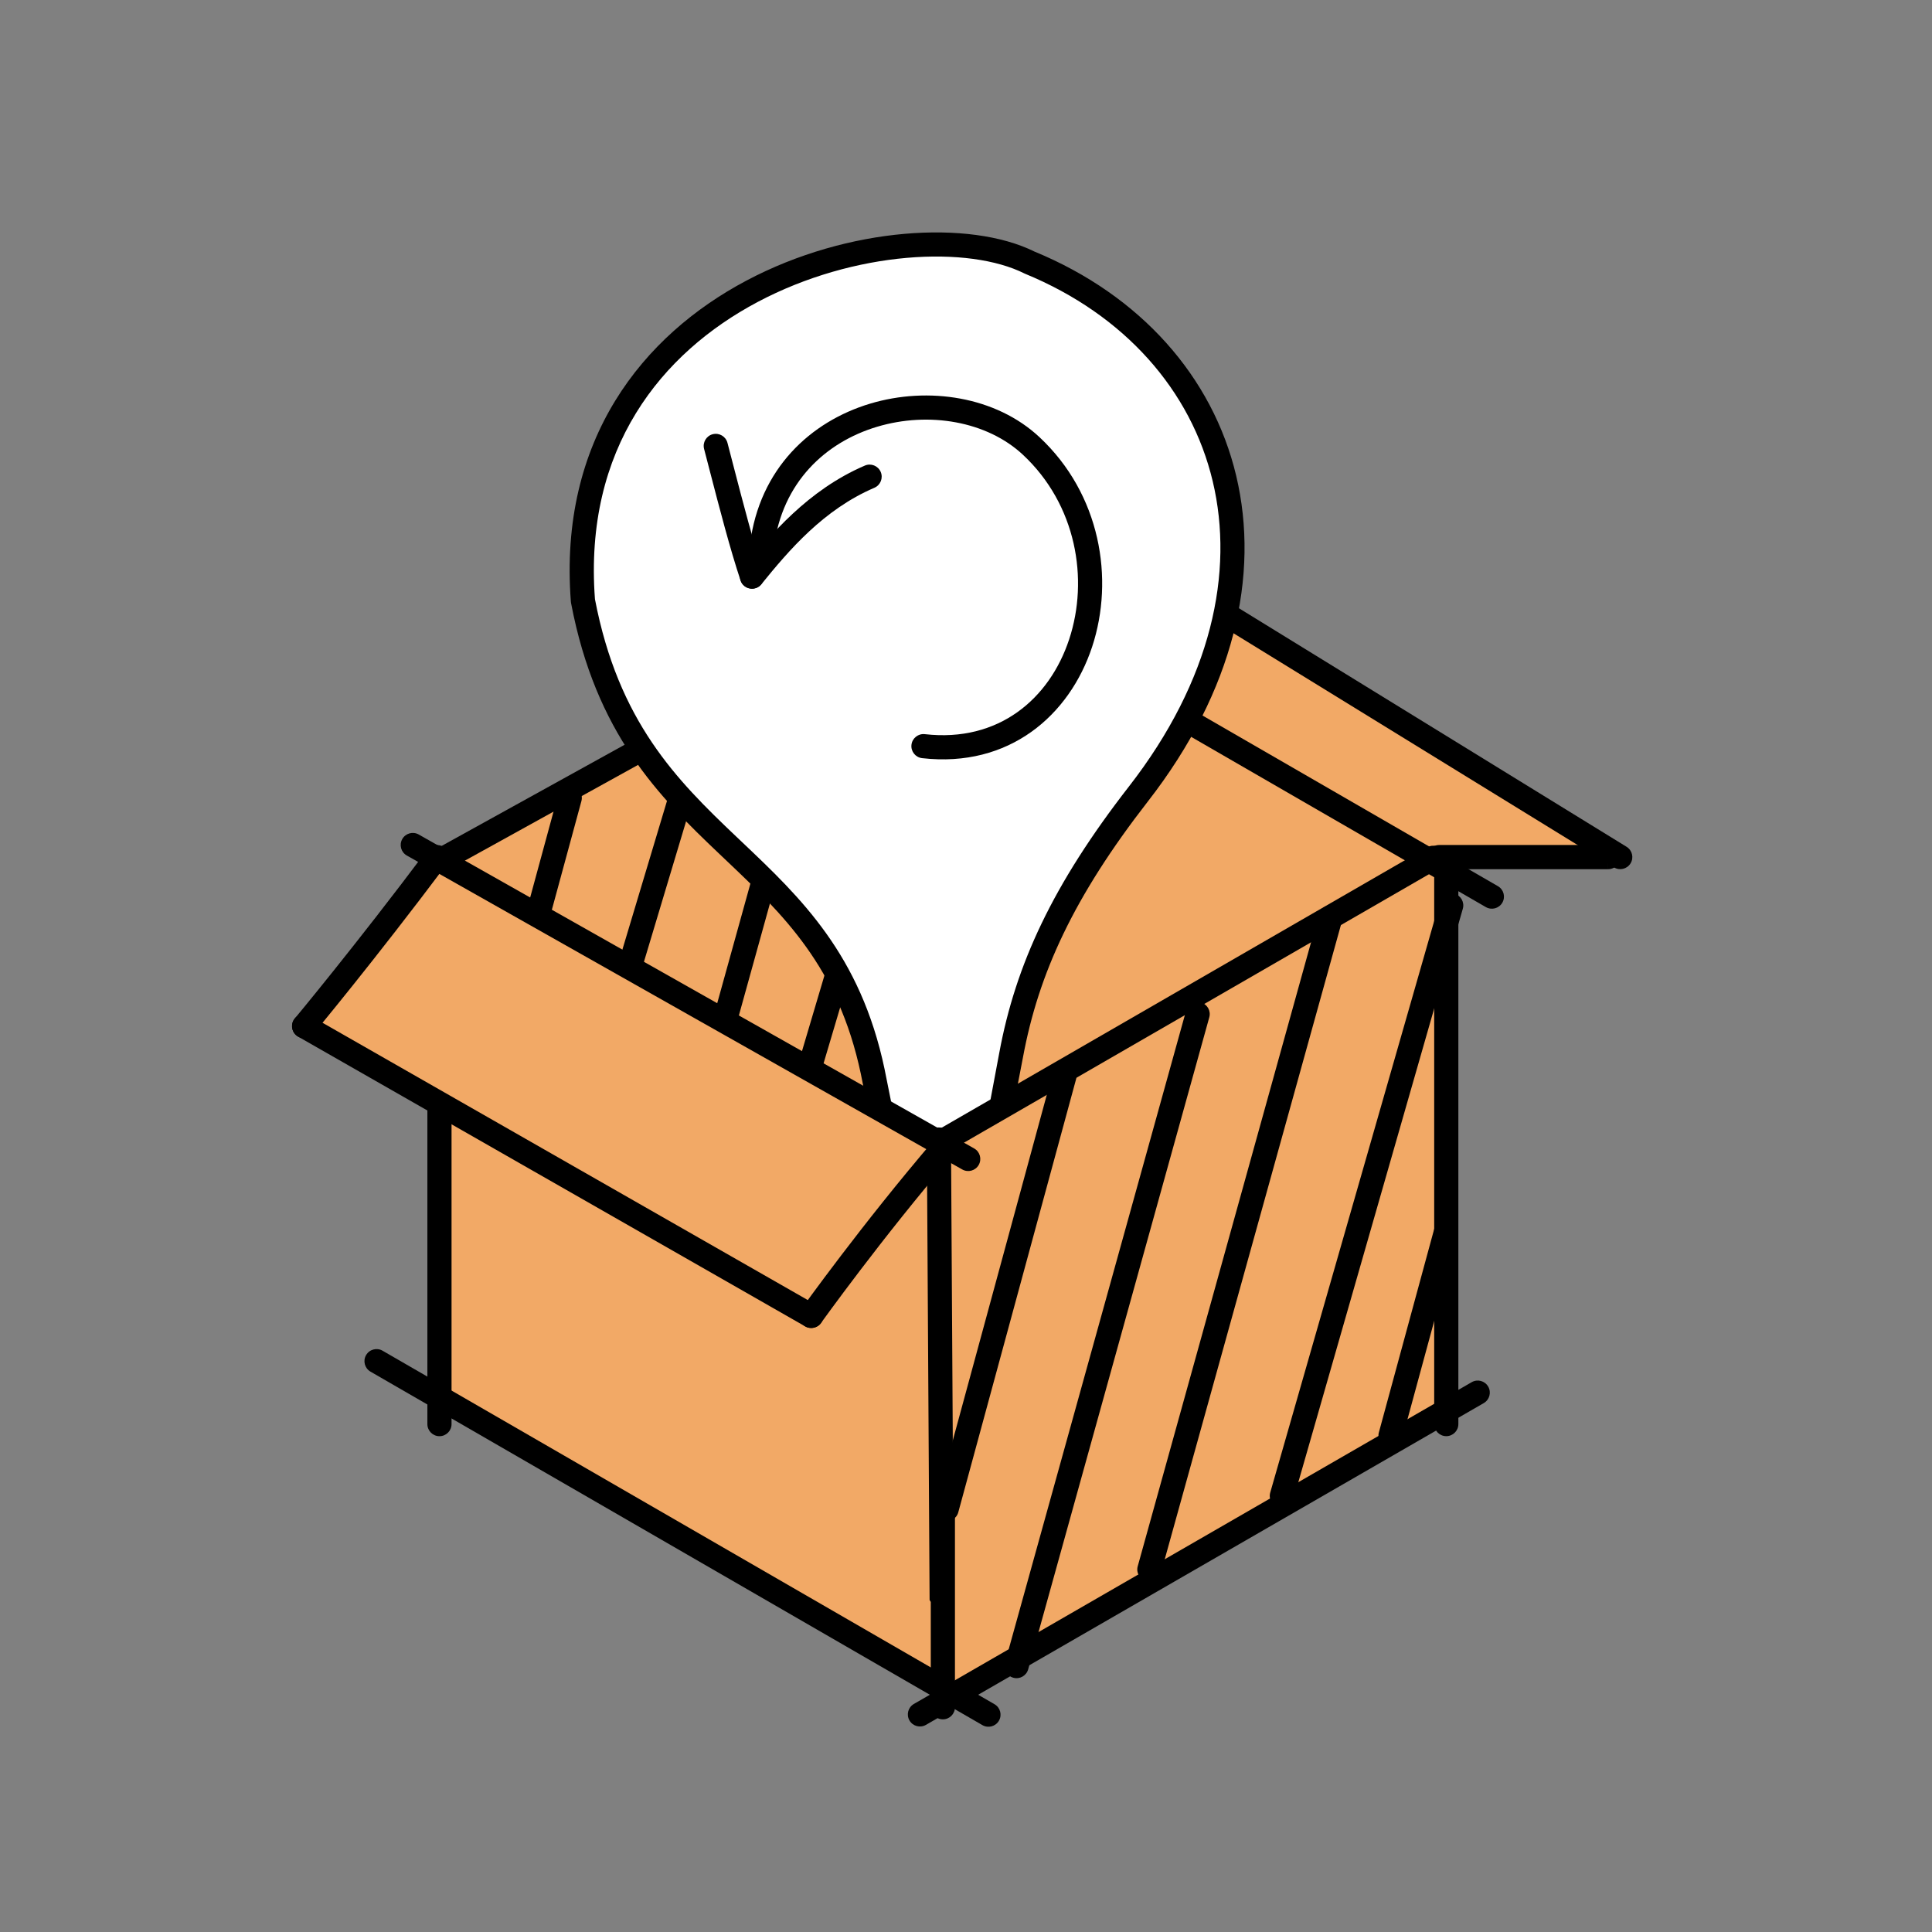 <svg fill="none" viewBox="0 0 110 110" xmlns="http://www.w3.org/2000/svg"><rect x="0" y="0" width="110" height="110" fill="#808080" stroke="none"/><path d="m54.439 96.594-29.417-17.304v-16.054l-7.02-4.812 7.02-9.586 28.662-16.122h12.443l26.125 16.122-10.312.649.688 30.938z" fill="#f2a966"/><g clip-rule="evenodd" fill="#000" fill-rule="evenodd"><path d="m53.683 32.986c.38 0 .688.308.688.688v63.53c0 .38-.308.688-.688.688s-.688-.308-.688-.688v-63.53c0-.38.308-.688.688-.688z"/><path d="m82.345 48.149c.38 0 .688.308.688.688v32.244c0 .38-.308.688-.688.688s-.688-.308-.688-.688v-32.244c0-.38.308-.688.688-.688z"/><path d="m25.021 62.549c.38 0 .688.308.688.688v17.846c0 .38-.308.688-.688.688s-.688-.308-.688-.688v-17.846c0-.38.308-.688.688-.688z"/><path d="m49.505 30.579c.19-.329.61-.441.939-.251l34.842 20.127c.329.19.441.611.251.939-.19.329-.61.441-.939.252l-34.842-20.127c-.329-.19-.441-.61-.251-.939z"/><path d="m64.853 31.938c.199-.323.623-.424.946-.225l26.812 16.5c.323.199.424.623.225.946-.199.323-.623.424-.946.225l-26.813-16.5c-.323-.199-.424-.622-.225-.946z"/><path d="m20.843 77.155c.19-.329.611-.441.939-.251l34.842 20.127c.329.19.441.611.251.939-.19.329-.61.441-.939.252l-34.842-20.127c-.329-.19-.441-.61-.252-.939z"/><path d="m24.42 49.349c-.184-.332-.063-.751.269-.934l31.48-17.405c.332-.184.751-.063.934.269.184.332.063.751-.269.934l-31.48 17.405c-.332.184-.751.063-.934-.269z"/><path d="m51.781 97.955c-.19-.329-.077-.749.252-.939l31.76-18.321c.329-.19.749-.077.939.252.19.329.077.749-.252.939l-31.76 18.321c-.329.19-.749.077-.939-.252z"/><path d="m53.708 35.145c.364.108.572.491.464.855l-7.323 24.683c-.108.364-.491.572-.855.464-.364-.108-.572-.491-.464-.855l7.323-24.683c.108-.364.491-.572.855-.464zm-6.408 1.237c.366.102.58.48.479.846l-5.739 20.692c-.102.366-.48.58-.846.479-.366-.101-.58-.48-.479-.846l5.739-20.692c.102-.366.48-.58.846-.479zm-7.1 4.197c.364.109.57.492.461.856l-4.125 13.75c-.109.364-.492.57-.856.461-.364-.109-.57-.492-.461-.856l4.125-13.75c.109-.364.492-.57.856-.461zm-7.58 4.188c.366.1.583.477.483.844l-1.664 6.12c-.1.366-.477.583-.844.483-.366-.1-.583-.477-.483-.844l1.664-6.12c.1-.366.477-.583.844-.483zm21.321 8.185c.365.104.577.485.472.85l-2.75 9.625c-.104.365-.485.577-.85.472-.365-.104-.576-.485-.472-.85l2.75-9.625c.104-.365.485-.577.85-.472z"/><path d="m81.251 48.799c0-.38.308-.688.688-.688h9.625l0.0.688-0.0.688h-9.625c-.38 0-.688-.308-.688-.688zm11 0c0 .38-.308.688-.688.688l0-.688-0-.688c.38 0 .688.308.688.688z"/><path d="m53.248 33.46c-.38 0-.688-.308-.688-.688s.308-.688.688-.688h13.566c.38 0 .688.308.688.688s-.308.688-.688.688z"/></g><path d="m33.191 34.205c-1.375-17.875 18.563-22.687 25.437-19.25 11.688 4.812 15.813 17.875 6.188 30.25-8.556 11-6.493 12.029-8.796 23.681l-2.063 2.062-2.75-2.062-1.516-7.868c-2.75-13.062-13.75-12.375-16.5-26.812z" fill="#fff"/><path clip-rule="evenodd" d="m58.913 14.329c6.012 2.483 10.126 7.11 11.47 12.756 1.346 5.654-.109 12.223-5.025 18.542-4.226 5.434-6.231 9.803-7.114 14.57-.889 4.804-1.352 5.633-1.352 9.307.009.194-.064.382-.201.519l-2.063 2.062c-.242.242-.625.269-.899.064l-2.75-2.062c-.141-.106-.237-.263-.266-.437l-1.7-8.505c-1.29-6.109-4.421-9.079-7.746-12.233-.101-.095-.201-.191-.302-.287-3.468-3.294-7.036-6.856-8.452-14.292-.005-.025-.008-.05-.01-.076-.712-9.259 4.121-15.166 9.988-18.277 2.922-1.55 6.106-2.412 9.006-2.666 2.874-.252 5.54.086 7.413 1.015zm-25.039 19.785c1.339 6.976 4.64 10.283 8.041 13.514.111.106.222.211.334.317 3.333 3.161 6.739 6.39 8.116 12.931.001.005.002.011.003.016.001.004.001.008.002.012l1.657 8.248 2.053 1.539 1.426-1.426c.29-3.837.476-4.397 1.388-9.319.931-5.03 3.052-9.598 7.381-15.164 4.71-6.055 6.004-12.205 4.772-17.38-1.232-5.175-5.016-9.481-10.679-11.813-.015-.006-.031-.013-.046-.021-1.564-.782-3.957-1.127-6.701-.886-2.728.239-5.732 1.053-8.482 2.511-5.469 2.9-9.911 8.325-9.265 16.919z" fill="#000" fill-rule="evenodd"/><path d="m53.293 65.203-11.032-6.254 11.032 25.626 11.032-25.626z" fill="#f2a966"/><path clip-rule="evenodd" d="m82.816 50.888c.365.105.576.485.471.85l-9.645 33.624c-.105.365-.485.576-.85.471-.365-.105-.576-.485-.471-.85l9.645-33.624c.105-.365.485-.576.85-.471zm-6.88.686c.366.102.58.481.478.846l-10.312 37.125c-.102.366-.481.58-.847.478-.366-.102-.58-.481-.478-.846l10.312-37.125c.102-.366.481-.58.847-.478zm-7.562 5.5c.366.102.58.481.478.846l-10.312 37.125c-.102.366-.481.58-.846.478-.366-.102-.58-.481-.478-.846l10.312-37.125c.102-.366.481-.58.847-.478zm-7.566 3.437c.366.1.583.477.483.844l-6.731 24.75c-.1.366-.477.583-.844.483s-.583-.477-.483-.844l6.731-24.75c.1-.366.477-.583.844-.483zm21.704 8.938c.366.1.583.477.483.844l-3.161 11.625c-.1.366-.477.583-.844.483-.366-.1-.583-.477-.483-.844l3.161-11.625c.1-.366.477-.583.844-.483z" fill="#000" fill-rule="evenodd"/><path clip-rule="evenodd" d="m53.454 64.193c.38.007.688.141.689.3l.159 26.598c.001.159-.306.282-.686.276s-.688-.141-.689-.3l-.159-26.598c-.001-.159.306-.282.686-.276z" fill="#000" fill-rule="evenodd"/><path clip-rule="evenodd" d="m49.533 22.984c3.329-1.001 7.178-.402 9.645 1.901 3.481 3.248 4.28 8.073 3.003 11.943-1.286 3.895-4.718 6.905-9.681 6.338-.377-.043-.648-.384-.605-.761.043-.377.384-.648.761-.605 4.203.48 7.1-2.012 8.219-5.403 1.128-3.417.411-7.663-2.635-10.506-2.042-1.906-5.354-2.479-8.311-1.59-2.924.879-5.402 3.158-5.865 6.865-.047.377-.391.644-.767.597-.377-.047-.644-.391-.597-.767.541-4.329 3.472-7.001 6.834-8.012z" fill="#000" fill-rule="evenodd"/><path clip-rule="evenodd" d="m40.58 24.723c.367-.096.743.124.839.491.103.396.206.793.309 1.189.585 2.254 1.163 4.479 1.74 6.209.12.36-.075.75-.435.87-.36.12-.75-.075-.87-.435-.593-1.779-1.185-4.058-1.769-6.309-.102-.394-.204-.787-.306-1.177-.096-.367.124-.743.491-.839z" fill="#000" fill-rule="evenodd"/><path clip-rule="evenodd" d="m50.144 26.869c.149.349-.012.753-.361.903-2.893 1.24-4.854 3.546-6.433 5.491-.239.295-.672.34-.967.101-.295-.239-.34-.672-.101-.967 1.574-1.94 3.721-4.501 6.959-5.889.349-.15.753.012.903.361z" fill="#000" fill-rule="evenodd"/><path clip-rule="evenodd" d="m16.717 58.083c.188-.33.608-.444.938-.256l28.875 16.5c.33.188.444.608.256.938-.188.33-.608.444-.938.256l-28.875-16.5c-.33-.188-.444-.608-.256-.938zm6.186-10.31c.187-.331.606-.447.937-.26l31.625 17.875c.331.187.447.606.26.937-.187.331-.606.447-.937.26l-31.625-17.875c-.331-.187-.447-.606-.26-.937z" fill="#000" fill-rule="evenodd"/><path clip-rule="evenodd" d="m53.088 65.303c-.19-.329-.077-.749.252-.939l27.924-16.122c.329-.19.749-.077.939.252.19.329.077.749-.252.939l-27.924 16.122c-.329.19-.749.077-.939-.252z" fill="#000" fill-rule="evenodd"/><path clip-rule="evenodd" d="m25.289 48.249c.304.228.365.659.138.963-2.068 2.757-3.963 5.169-5.341 6.892-.689.862-1.25 1.551-1.638 2.025-.194.237-.345.421-.448.545l-.117.141-.04.048s-.001.001-.529-.439l.529.439c-.243.292-.677.332-.969.089s-.331-.677-.088-.968l.248.207c-.248-.207-.248-.207-.248-.207l.039-.046.115-.139c.101-.123.251-.304.444-.54.385-.471.942-1.156 1.628-2.014 1.372-1.715 3.258-4.115 5.315-6.858.228-.304.659-.365.963-.138zm28.91 16.528c.288.247.322.681.074.969-2.051 2.393-3.933 4.788-5.303 6.586-.685.899-1.241 1.647-1.626 2.171-.192.262-.342.467-.443.607l-.115.159-.029.041-.009.012c-.221.309-.651.381-.96.161-.309-.221-.381-.65-.16-.959l.003-.004.008-.011.03-.042.117-.163c.103-.142.254-.35.449-.615.389-.529.95-1.284 1.64-2.19 1.38-1.811 3.279-4.228 5.353-6.648.247-.288.681-.322.969-.074z" fill="#000" fill-rule="evenodd"/></svg>